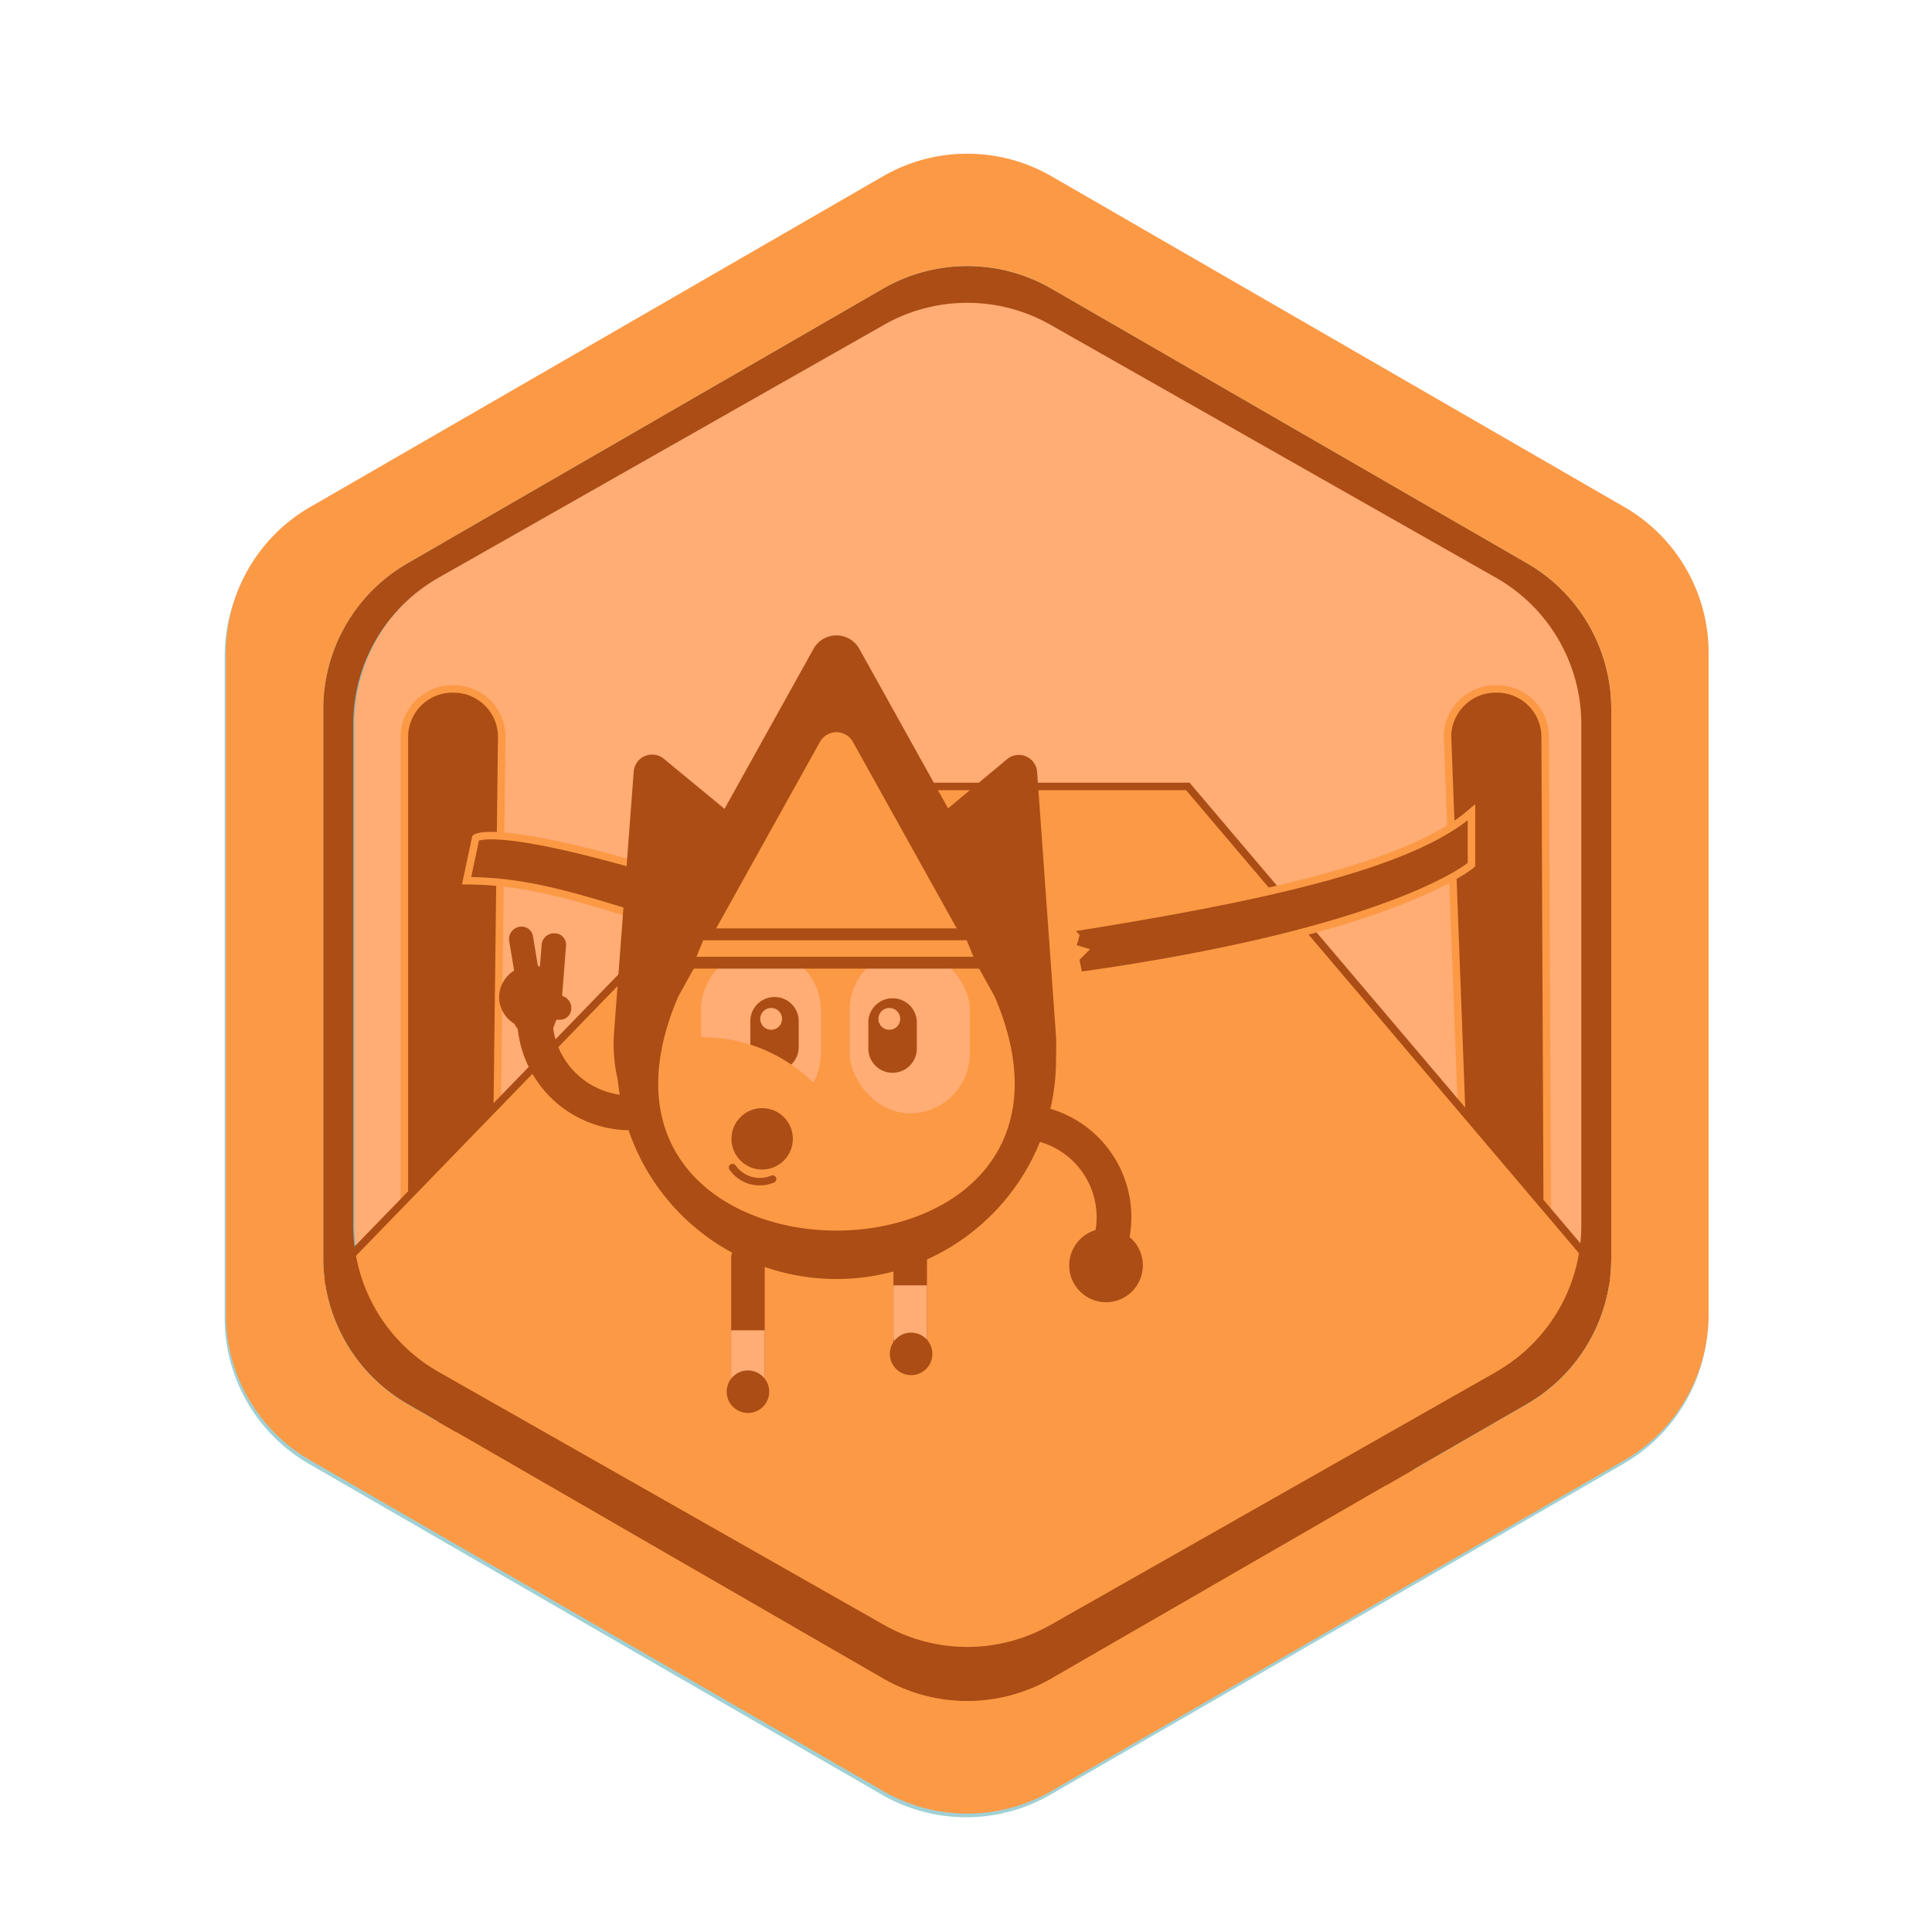 <svg xmlns="http://www.w3.org/2000/svg" viewBox="0 0 258 258"><defs><style>.cls-1{fill:#a0d0d4;}.cls-2{fill:#76bbc0;}.cls-3{fill:#ffac75;}.cls-4,.cls-6{fill:#ab4d15;}.cls-4{stroke:#fc9945;}.cls-4,.cls-5{stroke-miterlimit:10;}.cls-5,.cls-7{fill:#fc9945;}.cls-5,.cls-8{stroke:#ab4d15;}.cls-8{fill:none;stroke-linecap:round;stroke-linejoin:round;}</style></defs><title>Plan de travail 4 copie 3</title><g id="Calque_6" data-name="Calque 6"><path class="cls-1" d="M228.08,176V87.67a22.47,22.47,0,0,0-11.24-19.48L140.31,24a22.48,22.48,0,0,0-22.49,0L41.29,68.19A22.48,22.48,0,0,0,30,87.67V176a22.49,22.49,0,0,0,11.25,19.48l76.53,44.19a22.53,22.53,0,0,0,22.49,0l76.53-44.19A22.48,22.48,0,0,0,228.08,176Z"/><path class="cls-2" d="M215.12,168.06V94.66a22.51,22.51,0,0,0-11.25-19.48l-63.56-36.7a22.53,22.53,0,0,0-22.49,0L54.25,75.18A22.5,22.5,0,0,0,43,94.66v73.4a22.48,22.48,0,0,0,11.24,19.48l63.57,36.7a22.53,22.53,0,0,0,22.49,0l63.56-36.7A22.49,22.49,0,0,0,215.12,168.06Z"/><path class="cls-3" d="M211.74,163.76V96.59A22.49,22.49,0,0,0,200.36,77l-59.72-33.9a22.49,22.49,0,0,0-22.21,0L58.71,77A22.5,22.5,0,0,0,47.32,96.59v67.17a22.5,22.5,0,0,0,11.39,19.56l59.72,33.91a22.49,22.49,0,0,0,22.21,0l59.72-33.91A22.49,22.49,0,0,0,211.74,163.76Z"/><path class="cls-4" d="M195.28,151l11.34,11-.28-63.75A6.42,6.42,0,0,0,199.82,92h0a6.42,6.42,0,0,0-6.52,6.32Z"/><path class="cls-4" d="M54,163l12.37-12L67,98.34A6.42,6.42,0,0,0,60.52,92h0A6.42,6.42,0,0,0,54,98.34Z"/><polygon class="cls-5" points="43.62 171.02 71.62 205.02 129.62 238.02 174.62 209.02 214.62 171.02 158.62 105.02 107.62 105.02 43.62 171.02"/><path class="cls-4" d="M124.91,133.92a29.52,29.52,0,0,0-2.62-1.85c-1.18-.63,2.06-.33,2.06-.33s-2-1.19-2.34-1.31,2.22-.36,2.22-.36l-1.53-1.38,1.7-.59c-6.42-1.75-17.07-5.44-23.38-7.55-34.36-11.52-37.5-8.64-37.5-8.64l-1.21,5.7c13.48.13,20.68,5.07,62.36,16.37C124.87,134,125,134,124.91,133.92Z"/><path class="cls-4" d="M142.62,124l1,1s-.31,1.36-.58,1.41,1.58.59,1.58.59h0l-1,1,.45,2.3c42.19-5.92,52.43-14.82,52.43-14.82v-7C188.16,115.75,167.42,120.06,142.62,124Z"/><rect class="cls-6" x="97.64" y="165.77" width="4.48" height="21.6" rx="2.24"/><path class="cls-3" d="M97.64,177.65h4.48a0,0,0,0,1,0,0v7.8a2.24,2.24,0,0,1-2.24,2.24h0a2.24,2.24,0,0,1-2.24-2.24v-7.8A0,0,0,0,1,97.64,177.65Z"/><circle class="cls-6" cx="99.88" cy="185.85" r="2.84"/><path class="cls-6" d="M150.6,166.33a15.1,15.1,0,0,0-10.83-18.4l-1.16,4.49a10.46,10.46,0,0,1,7.5,12.75Z"/><circle class="cls-6" cx="147.7" cy="168.98" r="4.92"/><path class="cls-6" d="M138.49,103,141,138.1a20.46,20.46,0,0,1-27,20.78h0a20.46,20.46,0,0,1-6.44-35.07l27-22.49A2.45,2.45,0,0,1,138.49,103Z"/><path class="cls-6" d="M84.63,103,82,137.88a20.57,20.57,0,0,0,27.2,21h0a20.57,20.57,0,0,0,6.4-35.32l-27-22.27A2.46,2.46,0,0,0,84.63,103Z"/><path class="cls-6" d="M108.63,86.66,86.07,127.22A29.33,29.33,0,0,0,111.7,170.8h0a29.33,29.33,0,0,0,25.63-43.58L114.76,86.66A3.5,3.5,0,0,0,108.63,86.66Z"/><path class="cls-7" d="M109.49,99.08l-18.92,34c-17.84,41.67,60.1,41.67,42.26,0l-18.93-34A2.52,2.52,0,0,0,109.49,99.08Z"/><rect class="cls-3" x="113.47" y="126.86" width="16.05" height="21.82" rx="8.02"/><path class="cls-6" d="M122.43,136.37a3.24,3.24,0,0,0-6.47,0v3.47a3.24,3.24,0,1,0,6.47,0Z"/><circle class="cls-3" cx="118.76" cy="136.06" r="1.46"/><rect class="cls-6" x="119.31" y="165.33" width="4.48" height="17.28" rx="2.24"/><path class="cls-3" d="M119.31,171.65h4.48a0,0,0,0,1,0,0v6.83a2.24,2.24,0,0,1-2.24,2.24h0a2.24,2.24,0,0,1-2.24-2.24v-6.83A0,0,0,0,1,119.31,171.65Z"/><circle class="cls-6" cx="121.67" cy="180.8" r="2.84"/><circle class="cls-6" cx="101.78" cy="152.08" r="4.1"/><path class="cls-8" d="M97.83,155.92a4.42,4.42,0,0,0,5.34,1.53"/><path class="cls-3" d="M93.73,138.5a21.24,21.24,0,0,1,14.88,6.07,8,8,0,0,0,1-3.91v-5.78a8,8,0,0,0-8-8h0a8,8,0,0,0-8,8v3.62Z"/><path class="cls-6" d="M105.66,142.16a3.21,3.21,0,0,0,1-2.32v-3.47a3.23,3.23,0,1,0-6.46,0v3.13A21.24,21.24,0,0,1,105.66,142.16Z"/><circle class="cls-3" cx="102.98" cy="136.06" r="1.46"/><polygon class="cls-6" points="92 129.35 131 129.35 128.68 123.98 94.32 123.98 92 129.35"/><polygon class="cls-7" points="93 127.77 130 127.77 129.09 125.56 93.91 125.56 93 127.77"/><path class="cls-6" d="M69.06,135.61A15.12,15.12,0,0,0,84,150.93l.06-4.64a10.46,10.46,0,0,1-10.3-10.61Z"/><path class="cls-6" d="M66.66,133.47a4.22,4.22,0,0,1,2-3.86L68,125.68a1.67,1.67,0,0,1,1.38-1.92h.06A1.53,1.53,0,0,1,71.17,125l.66,4,.27.07.23-2.9a1.66,1.66,0,0,1,1.79-1.53h.07a1.53,1.53,0,0,1,1.4,1.64l-.51,6.46s0,0,0,.08,0,.12,0,.18a1.67,1.67,0,0,1,1.21,1.52v.06a1.53,1.53,0,0,1-1.45,1.6l-.54,0-.5,1.29-4.46.28-.68-1.06A4.21,4.21,0,0,1,66.66,133.47Z"/><path class="cls-6" d="M203.92,75.22l-63.5-36.67a22.5,22.5,0,0,0-22.5,0L54.42,75.22A22.48,22.48,0,0,0,43.17,94.69V168a22.51,22.51,0,0,0,11.25,19.48l63.5,36.66a22.5,22.5,0,0,0,22.5,0l63.5-36.66A22.51,22.51,0,0,0,215.17,168V94.69A22.48,22.48,0,0,0,203.92,75.22Zm-4.14,108L140.28,217a22.51,22.51,0,0,1-22.22,0L58.56,183.2a22.5,22.5,0,0,1-11.39-19.56V96.71A22.5,22.5,0,0,1,58.56,77.15l59.5-33.78a22.51,22.51,0,0,1,22.22,0l59.5,33.78a22.5,22.5,0,0,1,11.39,19.56v66.93A22.5,22.5,0,0,1,199.78,183.2Z"/><path class="cls-7" d="M216.92,67.71l-76.5-44.17a22.5,22.5,0,0,0-22.5,0L41.42,67.71A22.49,22.49,0,0,0,30.17,87.19v88.34A22.49,22.49,0,0,0,41.42,195l76.51,44.17a22.46,22.46,0,0,0,22.48,0L216.92,195a22.49,22.49,0,0,0,11.25-19.48V87.19A22.49,22.49,0,0,0,216.92,67.71Zm-13,119.8-63.5,36.66a22.5,22.5,0,0,1-22.5,0l-63.5-36.66A22.51,22.51,0,0,1,43.17,168V94.69A22.48,22.48,0,0,1,54.42,75.22l63.5-36.67a22.5,22.5,0,0,1,22.5,0l63.5,36.67a22.48,22.48,0,0,1,11.25,19.47V168A22.51,22.51,0,0,1,203.92,187.51Z"/></g></svg>